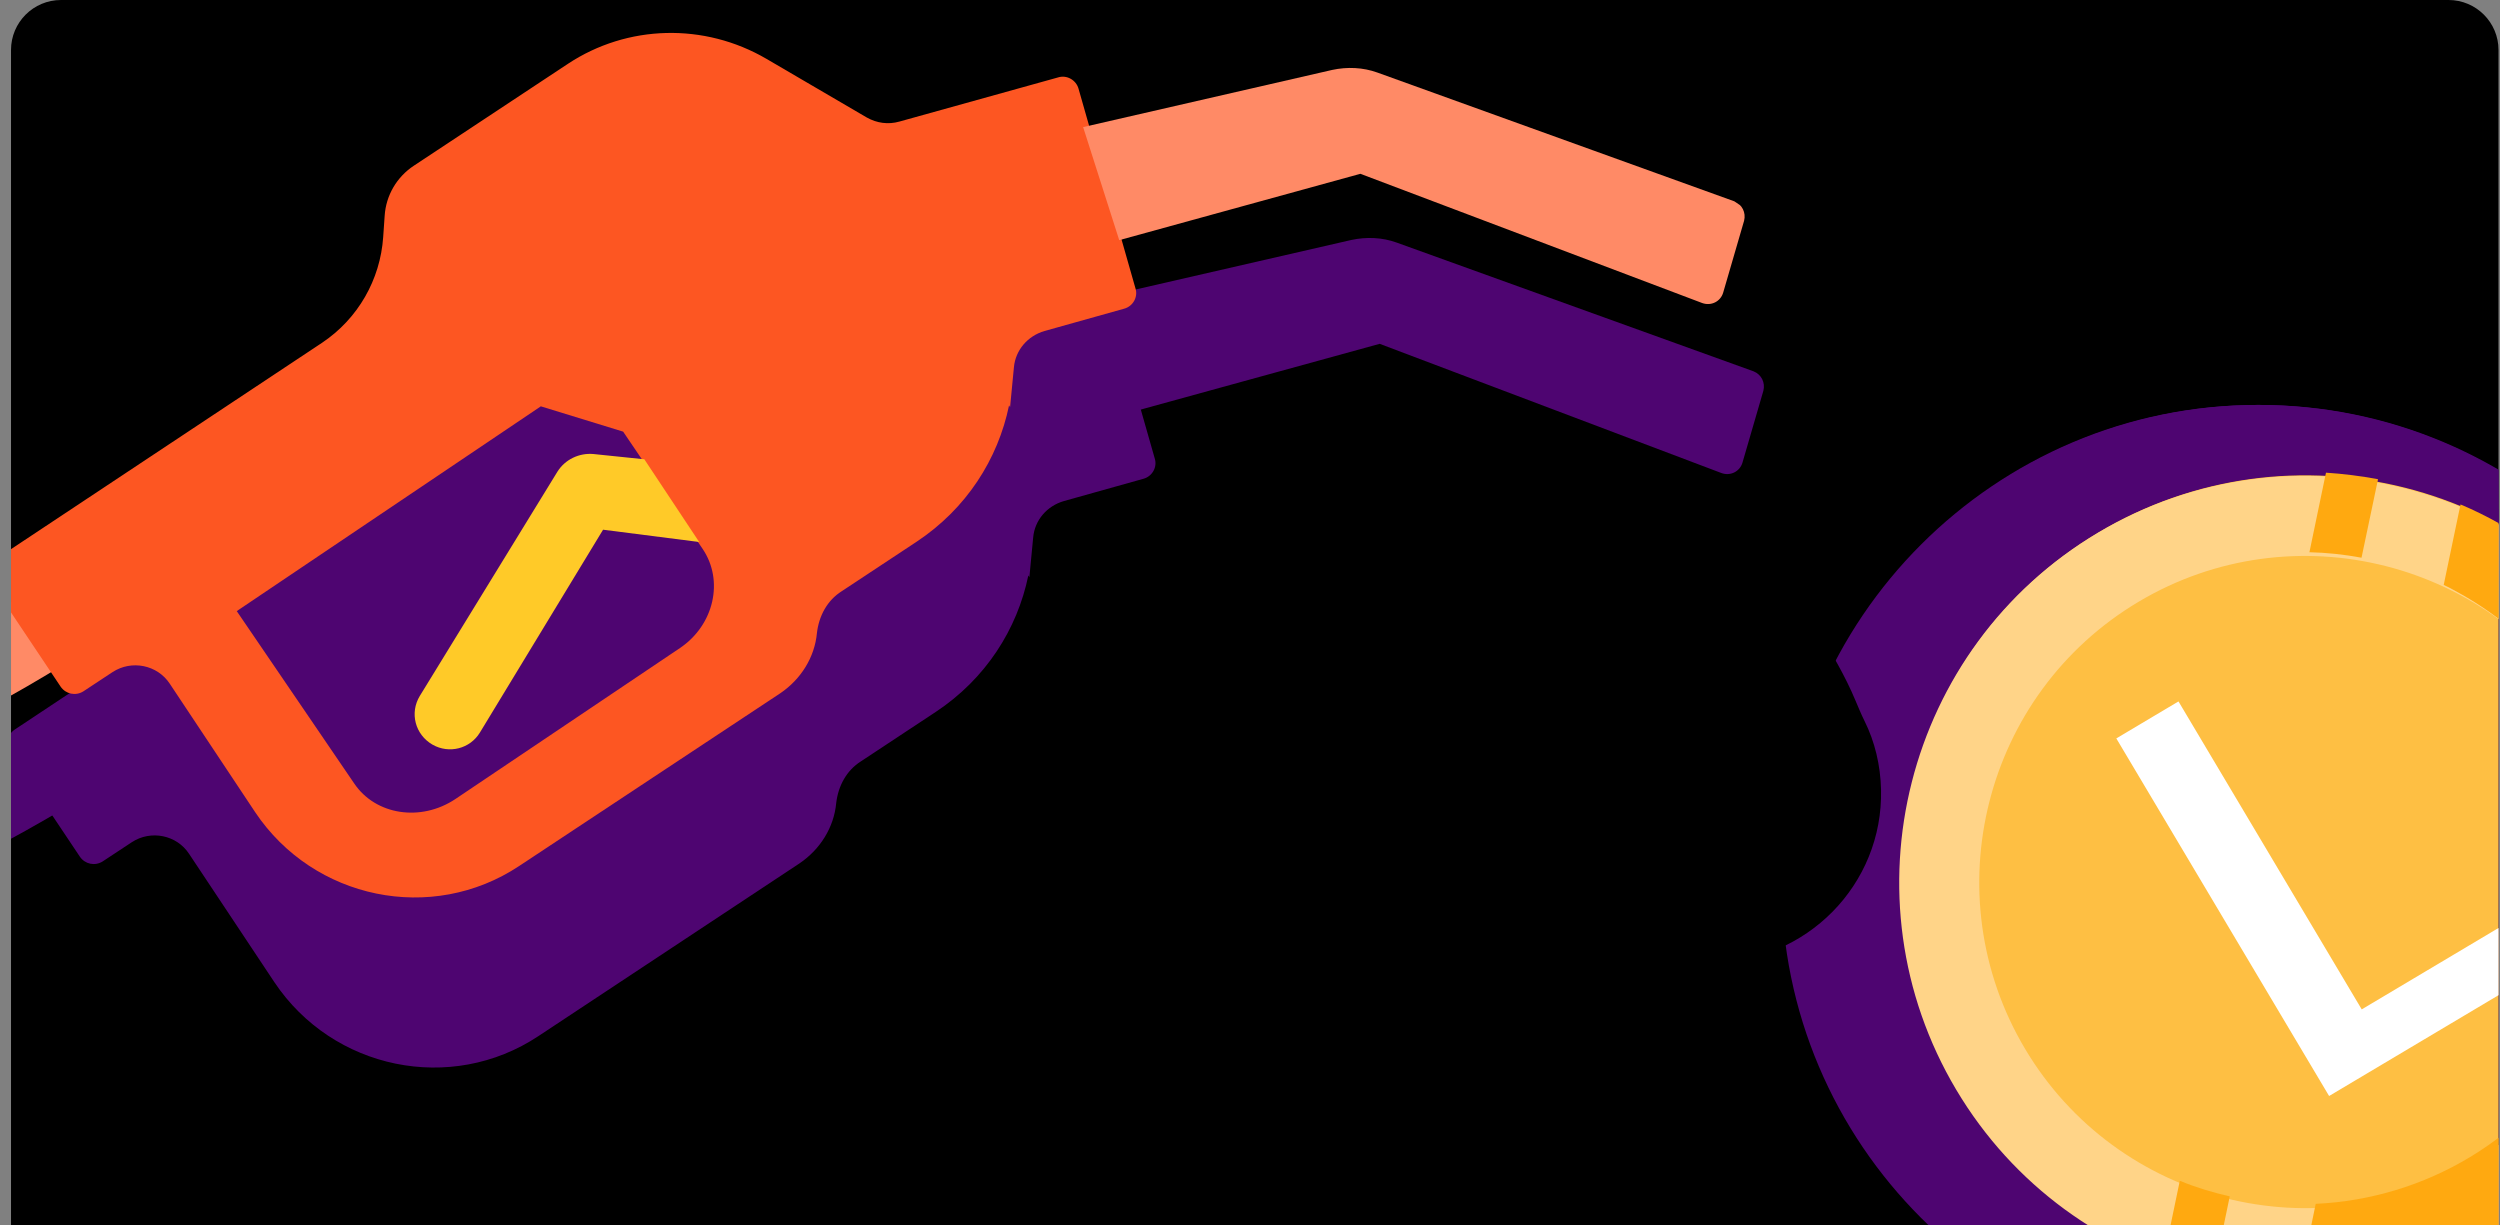 <svg width="200" height="98" viewBox="0 0 200 98" fill="none" xmlns="http://www.w3.org/2000/svg">
<rect x="0" y="0" width="200" height="98" fill="#808080" stroke="none"/>
<g clip-path="url(#clip0_0_83)">
<path d="M0.881 4C0.881 1.791 2.672 0 4.881 0H195.881C198.09 0 199.881 1.791 199.881 4V98H0.881V4Z" fill="currentColor"/>
<path d="M180.724 108.381C201.707 108.381 218.717 91.371 218.717 70.388C218.717 49.405 201.707 32.395 180.724 32.395C159.741 32.395 142.731 49.405 142.731 70.388C142.731 91.371 159.741 108.381 180.724 108.381Z" fill="#4E0571"/>
<path d="M177.443 83.87H195.151V89.289H170.659V50.26H177.443V83.87Z" fill="#4E0571"/>
<path d="M180.614 108.601C159.602 108.601 142.511 91.51 142.511 70.498C142.511 49.486 159.602 32.395 180.614 32.395C201.626 32.395 218.717 49.486 218.717 70.498C218.717 91.51 201.626 108.601 180.614 108.601ZM180.614 39.905C163.743 39.905 150.021 53.627 150.021 70.498C150.021 87.369 163.743 101.091 180.614 101.091C197.485 101.091 211.207 87.369 211.207 70.498C211.207 53.627 197.485 39.905 180.614 39.905Z" fill="#4E0571"/>
<path d="M206.017 53.184C206.341 53.658 206.638 54.173 206.936 54.688C215.371 69.299 210.349 88.043 195.738 96.479C186.258 101.952 175.026 101.748 166.014 96.931L160.811 102.631C172.304 109.499 187.114 110.13 199.512 102.972C217.709 92.466 223.965 69.119 213.459 50.922C212.765 49.72 212.036 48.59 211.231 47.503L206.017 53.184Z" fill="#4E0571"/>
<path d="M205.793 41.513C204.553 40.422 203.259 39.415 201.911 38.489L196.762 44.107C198.156 44.98 199.458 45.958 200.698 47.048L205.793 41.513Z" fill="#4E0571"/>
<path d="M159.443 92.206C158.261 91.082 157.152 89.866 156.165 88.554L151.016 94.172C152.06 95.451 153.188 96.656 154.359 97.76L159.443 92.206Z" fill="#4E0571"/>
<path d="M201.034 98.285C216.414 89.132 221.463 69.245 212.311 53.865C203.158 38.484 183.271 33.436 167.891 42.588C152.51 51.74 147.462 71.628 156.614 87.008C165.766 102.388 185.654 107.437 201.034 98.285Z" fill="#FEBF43"/>
<path d="M188.938 80.75L201.917 73.026L204.281 76.997L186.328 87.68L169.305 59.073L174.278 56.114L188.938 80.75Z" fill="white"/>
<path d="M201.05 98.494C185.648 107.659 165.666 102.586 156.501 87.185C147.336 71.784 152.409 51.801 167.81 42.636C183.211 33.471 203.194 38.544 212.359 53.946C221.524 69.347 216.451 89.329 201.05 98.494ZM171.086 48.141C158.72 55.5 154.647 71.543 162.006 83.909C169.365 96.275 185.407 100.348 197.774 92.989C210.14 85.63 214.213 69.588 206.854 57.221C199.495 44.855 183.452 40.782 171.086 48.141Z" fill="#FFD488"/>
<path d="M195.497 46.794C195.942 47 196.384 47.248 196.827 47.495C209.383 54.525 213.877 70.455 206.847 83.011C202.286 91.158 193.964 95.907 185.257 96.307L183.929 102.755C195.35 102.776 206.48 96.779 212.446 86.124C221.201 70.487 215.603 50.645 199.965 41.889C198.933 41.311 197.905 40.8 196.841 40.355L195.497 46.794Z" fill="#FFA910"/>
<path d="M190.242 38.337C188.858 38.079 187.47 37.904 186.078 37.814L184.754 44.178C186.158 44.21 187.538 44.359 188.922 44.617L190.242 38.337Z" fill="#FFA910"/>
<path d="M178.38 95.71C177.023 95.403 175.68 94.995 174.384 94.463L173.06 100.827C174.384 101.309 175.736 101.701 177.076 101.999L178.38 95.71Z" fill="#FFA910"/>
<g clip-path="url(#clip1_0_83)">
<path d="M8.443 58.702C-1.774 66.014 -33.264 82.239 -77.493 88.648" stroke="#4E0571" stroke-width="6.439"/>
<path d="M66.896 64.252C67.054 62.885 67.716 61.634 68.883 60.902L74.872 56.945C78.847 54.31 81.382 50.347 82.267 46.033L82.35 46.178L82.655 42.99C82.782 41.602 83.764 40.478 85.105 40.087L91.471 38.303C92.183 38.113 92.597 37.365 92.382 36.684L87.828 20.714C87.634 20.003 86.882 19.586 86.201 19.797L73.491 23.334C72.603 23.584 71.697 23.464 70.883 23.006L62.861 18.316C57.898 15.419 51.742 15.558 46.962 18.722L34.654 26.861C33.28 27.766 32.421 29.241 32.315 30.866L32.198 32.573C31.963 35.987 30.173 39.111 27.313 41.024L1.169 58.371C0.58 58.778 0.414 59.558 0.804 60.179L6.395 68.543C6.806 69.133 7.589 69.303 8.209 68.917L10.553 67.371C12.07 66.384 14.132 66.79 15.128 68.31L21.952 78.577C26.628 85.567 36.089 87.52 43.069 82.891L63.968 69.065C65.62 67.946 66.717 66.184 66.896 64.252Z" fill="#4E0571"/>
<path d="M29.875 73.282L20.482 59.498L44.809 43.116L51.393 45.14L57.744 54.508C59.481 57.063 58.659 60.616 55.943 62.448L37.967 74.536C35.199 76.377 31.582 75.816 29.875 73.282Z" fill="#4E0571"/>
<path d="M53.089 47.35L49.017 46.929C47.873 46.828 46.748 47.364 46.138 48.337L35.128 66.28C34.3 67.642 34.75 69.374 36.141 70.176C37.469 70.937 39.151 70.507 39.937 69.207L49.788 52.984L57.477 53.967L53.089 47.35Z" fill="#4E0571"/>
<path d="M88.193 23.77L108.112 19.196C109.319 18.938 110.587 18.988 111.741 19.409L140.279 29.704C140.918 29.956 141.236 30.616 141.069 31.263L139.397 37.012C139.189 37.72 138.436 38.106 137.714 37.843L110.373 27.506L91.081 32.814L88.193 23.77Z" fill="#4E0571"/>
<path d="M6.9 48.098C-3.316 55.409 -34.806 71.635 -79.035 78.044" stroke="#FF8A66" stroke-width="6.439"/>
<path d="M65.354 50.645C65.511 49.278 66.174 48.028 67.341 47.295L73.329 43.338C77.305 40.703 79.839 36.74 80.725 32.426L80.807 32.571L81.113 29.384C81.24 27.996 82.222 26.871 83.563 26.48L89.929 24.696C90.641 24.506 91.055 23.758 90.84 23.078L86.286 7.107C86.092 6.396 85.34 5.979 84.659 6.19L71.949 9.727C71.061 9.977 70.154 9.857 69.341 9.399L61.319 4.709C56.356 1.812 50.2 1.951 45.419 5.115L33.111 13.254C31.738 14.159 30.879 15.635 30.773 17.259L30.655 18.966C30.421 22.38 28.631 25.505 25.77 27.418L-0.373 44.764C-0.962 45.171 -1.129 45.952 -0.738 46.572L4.853 54.937C5.264 55.526 6.047 55.697 6.666 55.31L9.01 53.764C10.528 52.777 12.589 53.184 13.586 54.703L20.41 64.97C25.086 71.96 34.547 73.913 41.527 69.284L62.425 55.459C64.078 54.339 65.174 52.578 65.354 50.645Z" fill="#FD5622"/>
<path d="M28.334 62.673L18.94 48.889L43.267 32.507L49.851 34.531L56.203 43.9C57.94 46.454 57.117 50.007 54.402 51.839L36.425 63.927C33.657 65.769 30.04 65.207 28.334 62.673Z" fill="#4E0571"/>
<path d="M51.547 36.743L47.475 36.322C46.331 36.221 45.206 36.758 44.596 37.731L33.586 55.673C32.758 57.035 33.208 58.767 34.598 59.57C35.927 60.331 37.608 59.901 38.395 58.6L48.246 42.377L55.935 43.36L51.547 36.743Z" fill="#FFCA28"/>
<path d="M86.65 10.168L106.57 5.595C107.776 5.336 109.045 5.387 110.198 5.807L138.736 16.102C139.375 16.354 139.693 17.015 139.527 17.662L137.854 23.41C137.647 24.119 136.893 24.504 136.172 24.241L108.83 13.904L89.538 19.213L86.65 10.168Z" fill="#FF8A66"/>
<path d="M148.417 55.996C145.339 48.623 136.2 38.465 136.2 38.465C136.2 38.465 127.923 49.362 125.039 56.689C124.898 57.025 124.757 57.362 124.578 57.7C123.62 59.722 123.151 61.992 123.319 64.396C123.78 71.422 129.758 76.987 136.836 77.007C144.51 77.014 150.66 70.759 150.483 63.171C150.438 61.209 149.984 59.33 149.164 57.683C148.89 57.133 148.653 56.546 148.417 55.996Z" fill="black"/>
</g>
</g>
<defs>
<clipPath id="clip0_0_83">
<path d="M0.881 4C0.881 1.791 2.672 0 4.881 0H195.881C198.09 0 199.881 1.791 199.881 4V98H0.881V4Z" fill="white"/>
</clipPath>
<clipPath id="clip1_0_83">
<rect width="186.366" height="167.994" fill="white" transform="translate(28.739 -58) rotate(33.966)"/>
</clipPath>
</defs>
</svg>
